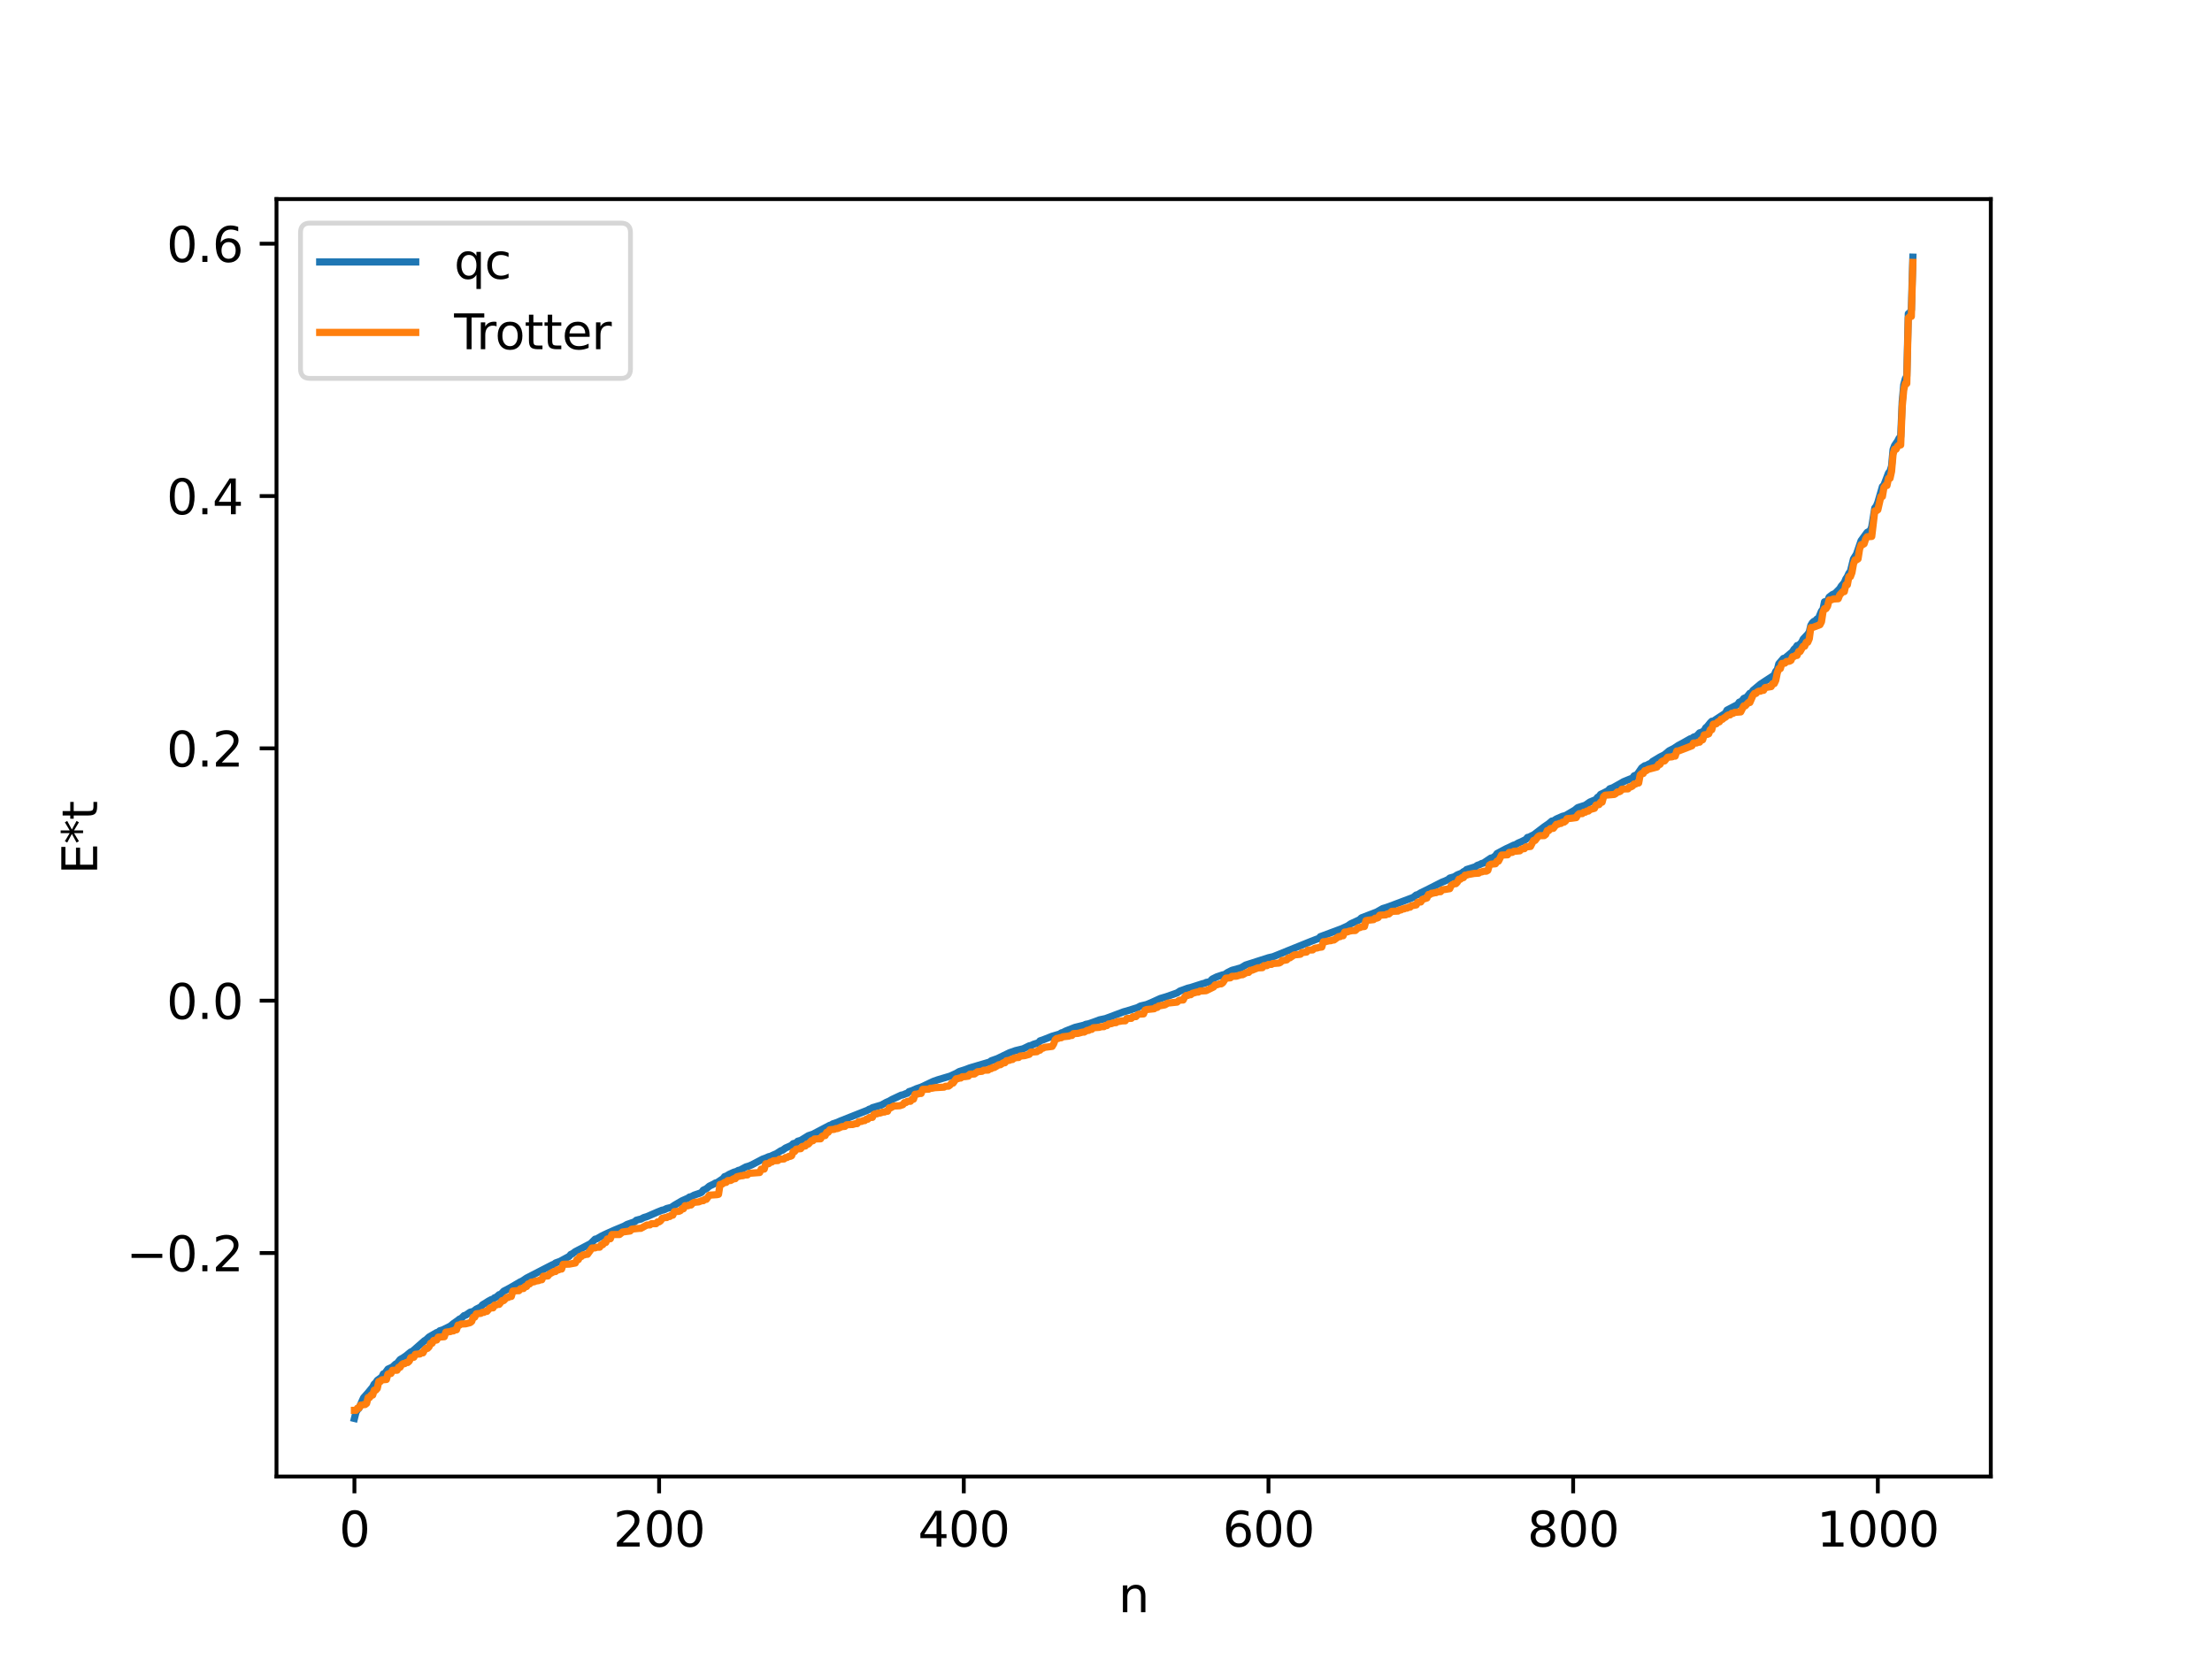 <?xml version="1.0" encoding="utf-8" standalone="no"?>
<!DOCTYPE svg PUBLIC "-//W3C//DTD SVG 1.1//EN"
  "http://www.w3.org/Graphics/SVG/1.1/DTD/svg11.dtd">
<svg xmlns:xlink="http://www.w3.org/1999/xlink" width="460.8pt" height="345.6pt" viewBox="0 0 460.8 345.6" xmlns="http://www.w3.org/2000/svg" version="1.1">
 <defs>
  <style type="text/css">*{stroke-linejoin: round; stroke-linecap: butt}</style>
 </defs>
 <g id="figure_1">
  <g id="patch_1">
   <path d="M 0 345.6 
L 460.8 345.6 
L 460.8 0 
L 0 0 
z
" style="fill: #ffffff"/>
  </g>
  <g id="axes_1">
   <g id="patch_2">
    <path d="M 57.6 307.584 
L 414.72 307.584 
L 414.72 41.472 
L 57.6 41.472 
z
" style="fill: #ffffff"/>
   </g>
   <g id="matplotlib.axis_1">
    <g id="xtick_1">
     <g id="line2d_1">
      <defs>
       <path id="mf9a5ff3bdf" d="M 0 0 
L 0 3.5 
" style="stroke: #000000; stroke-width: 0.8"/>
      </defs>
      <g>
       <use xlink:href="#mf9a5ff3bdf" x="73.833" y="307.584" style="stroke: #000000; stroke-width: 0.8"/>
      </g>
     </g>
     <g id="text_1">
      <!-- 0 -->
      <g transform="translate(70.651 322.182) scale(0.1 -0.1)">
       <defs>
        <path id="DejaVuSans-30" d="M 2034 4250 
Q 1547 4250 1301 3770 
Q 1056 3291 1056 2328 
Q 1056 1369 1301 889 
Q 1547 409 2034 409 
Q 2525 409 2770 889 
Q 3016 1369 3016 2328 
Q 3016 3291 2770 3770 
Q 2525 4250 2034 4250 
z
M 2034 4750 
Q 2819 4750 3233 4129 
Q 3647 3509 3647 2328 
Q 3647 1150 3233 529 
Q 2819 -91 2034 -91 
Q 1250 -91 836 529 
Q 422 1150 422 2328 
Q 422 3509 836 4129 
Q 1250 4750 2034 4750 
z
" transform="scale(0.016)"/>
       </defs>
       <use xlink:href="#DejaVuSans-30"/>
      </g>
     </g>
    </g>
    <g id="xtick_2">
     <g id="line2d_2">
      <g>
       <use xlink:href="#mf9a5ff3bdf" x="137.304" y="307.584" style="stroke: #000000; stroke-width: 0.8"/>
      </g>
     </g>
     <g id="text_2">
      <!-- 200 -->
      <g transform="translate(127.76 322.182) scale(0.1 -0.1)">
       <defs>
        <path id="DejaVuSans-32" d="M 1228 531 
L 3431 531 
L 3431 0 
L 469 0 
L 469 531 
Q 828 903 1448 1529 
Q 2069 2156 2228 2338 
Q 2531 2678 2651 2914 
Q 2772 3150 2772 3378 
Q 2772 3750 2511 3984 
Q 2250 4219 1831 4219 
Q 1534 4219 1204 4116 
Q 875 4013 500 3803 
L 500 4441 
Q 881 4594 1212 4672 
Q 1544 4750 1819 4750 
Q 2544 4750 2975 4387 
Q 3406 4025 3406 3419 
Q 3406 3131 3298 2873 
Q 3191 2616 2906 2266 
Q 2828 2175 2409 1742 
Q 1991 1309 1228 531 
z
" transform="scale(0.016)"/>
       </defs>
       <use xlink:href="#DejaVuSans-32"/>
       <use xlink:href="#DejaVuSans-30" x="63.623"/>
       <use xlink:href="#DejaVuSans-30" x="127.246"/>
      </g>
     </g>
    </g>
    <g id="xtick_3">
     <g id="line2d_3">
      <g>
       <use xlink:href="#mf9a5ff3bdf" x="200.775" y="307.584" style="stroke: #000000; stroke-width: 0.8"/>
      </g>
     </g>
     <g id="text_3">
      <!-- 400 -->
      <g transform="translate(191.231 322.182) scale(0.1 -0.1)">
       <defs>
        <path id="DejaVuSans-34" d="M 2419 4116 
L 825 1625 
L 2419 1625 
L 2419 4116 
z
M 2253 4666 
L 3047 4666 
L 3047 1625 
L 3713 1625 
L 3713 1100 
L 3047 1100 
L 3047 0 
L 2419 0 
L 2419 1100 
L 313 1100 
L 313 1709 
L 2253 4666 
z
" transform="scale(0.016)"/>
       </defs>
       <use xlink:href="#DejaVuSans-34"/>
       <use xlink:href="#DejaVuSans-30" x="63.623"/>
       <use xlink:href="#DejaVuSans-30" x="127.246"/>
      </g>
     </g>
    </g>
    <g id="xtick_4">
     <g id="line2d_4">
      <g>
       <use xlink:href="#mf9a5ff3bdf" x="264.246" y="307.584" style="stroke: #000000; stroke-width: 0.8"/>
      </g>
     </g>
     <g id="text_4">
      <!-- 600 -->
      <g transform="translate(254.702 322.182) scale(0.1 -0.1)">
       <defs>
        <path id="DejaVuSans-36" d="M 2113 2584 
Q 1688 2584 1439 2293 
Q 1191 2003 1191 1497 
Q 1191 994 1439 701 
Q 1688 409 2113 409 
Q 2538 409 2786 701 
Q 3034 994 3034 1497 
Q 3034 2003 2786 2293 
Q 2538 2584 2113 2584 
z
M 3366 4563 
L 3366 3988 
Q 3128 4100 2886 4159 
Q 2644 4219 2406 4219 
Q 1781 4219 1451 3797 
Q 1122 3375 1075 2522 
Q 1259 2794 1537 2939 
Q 1816 3084 2150 3084 
Q 2853 3084 3261 2657 
Q 3669 2231 3669 1497 
Q 3669 778 3244 343 
Q 2819 -91 2113 -91 
Q 1303 -91 875 529 
Q 447 1150 447 2328 
Q 447 3434 972 4092 
Q 1497 4750 2381 4750 
Q 2619 4750 2861 4703 
Q 3103 4656 3366 4563 
z
" transform="scale(0.016)"/>
       </defs>
       <use xlink:href="#DejaVuSans-36"/>
       <use xlink:href="#DejaVuSans-30" x="63.623"/>
       <use xlink:href="#DejaVuSans-30" x="127.246"/>
      </g>
     </g>
    </g>
    <g id="xtick_5">
     <g id="line2d_5">
      <g>
       <use xlink:href="#mf9a5ff3bdf" x="327.717" y="307.584" style="stroke: #000000; stroke-width: 0.8"/>
      </g>
     </g>
     <g id="text_5">
      <!-- 800 -->
      <g transform="translate(318.173 322.182) scale(0.1 -0.1)">
       <defs>
        <path id="DejaVuSans-38" d="M 2034 2216 
Q 1584 2216 1326 1975 
Q 1069 1734 1069 1313 
Q 1069 891 1326 650 
Q 1584 409 2034 409 
Q 2484 409 2743 651 
Q 3003 894 3003 1313 
Q 3003 1734 2745 1975 
Q 2488 2216 2034 2216 
z
M 1403 2484 
Q 997 2584 770 2862 
Q 544 3141 544 3541 
Q 544 4100 942 4425 
Q 1341 4750 2034 4750 
Q 2731 4750 3128 4425 
Q 3525 4100 3525 3541 
Q 3525 3141 3298 2862 
Q 3072 2584 2669 2484 
Q 3125 2378 3379 2068 
Q 3634 1759 3634 1313 
Q 3634 634 3220 271 
Q 2806 -91 2034 -91 
Q 1263 -91 848 271 
Q 434 634 434 1313 
Q 434 1759 690 2068 
Q 947 2378 1403 2484 
z
M 1172 3481 
Q 1172 3119 1398 2916 
Q 1625 2713 2034 2713 
Q 2441 2713 2670 2916 
Q 2900 3119 2900 3481 
Q 2900 3844 2670 4047 
Q 2441 4250 2034 4250 
Q 1625 4250 1398 4047 
Q 1172 3844 1172 3481 
z
" transform="scale(0.016)"/>
       </defs>
       <use xlink:href="#DejaVuSans-38"/>
       <use xlink:href="#DejaVuSans-30" x="63.623"/>
       <use xlink:href="#DejaVuSans-30" x="127.246"/>
      </g>
     </g>
    </g>
    <g id="xtick_6">
     <g id="line2d_6">
      <g>
       <use xlink:href="#mf9a5ff3bdf" x="391.188" y="307.584" style="stroke: #000000; stroke-width: 0.8"/>
      </g>
     </g>
     <g id="text_6">
      <!-- 1000 -->
      <g transform="translate(378.463 322.182) scale(0.1 -0.1)">
       <defs>
        <path id="DejaVuSans-31" d="M 794 531 
L 1825 531 
L 1825 4091 
L 703 3866 
L 703 4441 
L 1819 4666 
L 2450 4666 
L 2450 531 
L 3481 531 
L 3481 0 
L 794 0 
L 794 531 
z
" transform="scale(0.016)"/>
       </defs>
       <use xlink:href="#DejaVuSans-31"/>
       <use xlink:href="#DejaVuSans-30" x="63.623"/>
       <use xlink:href="#DejaVuSans-30" x="127.246"/>
       <use xlink:href="#DejaVuSans-30" x="190.869"/>
      </g>
     </g>
    </g>
    <g id="text_7">
     <!-- n -->
     <g transform="translate(232.991 335.861) scale(0.1 -0.1)">
      <defs>
       <path id="DejaVuSans-6e" d="M 3513 2113 
L 3513 0 
L 2938 0 
L 2938 2094 
Q 2938 2591 2744 2837 
Q 2550 3084 2163 3084 
Q 1697 3084 1428 2787 
Q 1159 2491 1159 1978 
L 1159 0 
L 581 0 
L 581 3500 
L 1159 3500 
L 1159 2956 
Q 1366 3272 1645 3428 
Q 1925 3584 2291 3584 
Q 2894 3584 3203 3211 
Q 3513 2838 3513 2113 
z
" transform="scale(0.016)"/>
      </defs>
      <use xlink:href="#DejaVuSans-6e"/>
     </g>
    </g>
   </g>
   <g id="matplotlib.axis_2">
    <g id="ytick_1">
     <g id="line2d_7">
      <defs>
       <path id="m335fbe221e" d="M 0 0 
L -3.5 0 
" style="stroke: #000000; stroke-width: 0.8"/>
      </defs>
      <g>
       <use xlink:href="#m335fbe221e" x="57.6" y="261.03" style="stroke: #000000; stroke-width: 0.8"/>
      </g>
     </g>
     <g id="text_8">
      <!-- −0.2 -->
      <g transform="translate(26.317 264.829) scale(0.1 -0.1)">
       <defs>
        <path id="DejaVuSans-2212" d="M 678 2272 
L 4684 2272 
L 4684 1741 
L 678 1741 
L 678 2272 
z
" transform="scale(0.016)"/>
        <path id="DejaVuSans-2e" d="M 684 794 
L 1344 794 
L 1344 0 
L 684 0 
L 684 794 
z
" transform="scale(0.016)"/>
       </defs>
       <use xlink:href="#DejaVuSans-2212"/>
       <use xlink:href="#DejaVuSans-30" x="83.789"/>
       <use xlink:href="#DejaVuSans-2e" x="147.412"/>
       <use xlink:href="#DejaVuSans-32" x="179.199"/>
      </g>
     </g>
    </g>
    <g id="ytick_2">
     <g id="line2d_8">
      <g>
       <use xlink:href="#m335fbe221e" x="57.6" y="208.464" style="stroke: #000000; stroke-width: 0.8"/>
      </g>
     </g>
     <g id="text_9">
      <!-- 0.0 -->
      <g transform="translate(34.697 212.263) scale(0.1 -0.1)">
       <use xlink:href="#DejaVuSans-30"/>
       <use xlink:href="#DejaVuSans-2e" x="63.623"/>
       <use xlink:href="#DejaVuSans-30" x="95.41"/>
      </g>
     </g>
    </g>
    <g id="ytick_3">
     <g id="line2d_9">
      <g>
       <use xlink:href="#m335fbe221e" x="57.6" y="155.898" style="stroke: #000000; stroke-width: 0.8"/>
      </g>
     </g>
     <g id="text_10">
      <!-- 0.2 -->
      <g transform="translate(34.697 159.697) scale(0.1 -0.1)">
       <use xlink:href="#DejaVuSans-30"/>
       <use xlink:href="#DejaVuSans-2e" x="63.623"/>
       <use xlink:href="#DejaVuSans-32" x="95.41"/>
      </g>
     </g>
    </g>
    <g id="ytick_4">
     <g id="line2d_10">
      <g>
       <use xlink:href="#m335fbe221e" x="57.6" y="103.333" style="stroke: #000000; stroke-width: 0.8"/>
      </g>
     </g>
     <g id="text_11">
      <!-- 0.4 -->
      <g transform="translate(34.697 107.132) scale(0.1 -0.1)">
       <use xlink:href="#DejaVuSans-30"/>
       <use xlink:href="#DejaVuSans-2e" x="63.623"/>
       <use xlink:href="#DejaVuSans-34" x="95.41"/>
      </g>
     </g>
    </g>
    <g id="ytick_5">
     <g id="line2d_11">
      <g>
       <use xlink:href="#m335fbe221e" x="57.6" y="50.767" style="stroke: #000000; stroke-width: 0.8"/>
      </g>
     </g>
     <g id="text_12">
      <!-- 0.6 -->
      <g transform="translate(34.697 54.566) scale(0.1 -0.1)">
       <use xlink:href="#DejaVuSans-30"/>
       <use xlink:href="#DejaVuSans-2e" x="63.623"/>
       <use xlink:href="#DejaVuSans-36" x="95.41"/>
      </g>
     </g>
    </g>
    <g id="text_13">
     <!-- E*t -->
     <g transform="translate(20.238 182.148) rotate(-90) scale(0.1 -0.1)">
      <defs>
       <path id="DejaVuSans-45" d="M 628 4666 
L 3578 4666 
L 3578 4134 
L 1259 4134 
L 1259 2753 
L 3481 2753 
L 3481 2222 
L 1259 2222 
L 1259 531 
L 3634 531 
L 3634 0 
L 628 0 
L 628 4666 
z
" transform="scale(0.016)"/>
       <path id="DejaVuSans-2a" d="M 3009 3897 
L 1888 3291 
L 3009 2681 
L 2828 2375 
L 1778 3009 
L 1778 1831 
L 1422 1831 
L 1422 3009 
L 372 2375 
L 191 2681 
L 1313 3291 
L 191 3897 
L 372 4206 
L 1422 3572 
L 1422 4750 
L 1778 4750 
L 1778 3572 
L 2828 4206 
L 3009 3897 
z
" transform="scale(0.016)"/>
       <path id="DejaVuSans-74" d="M 1172 4494 
L 1172 3500 
L 2356 3500 
L 2356 3053 
L 1172 3053 
L 1172 1153 
Q 1172 725 1289 603 
Q 1406 481 1766 481 
L 2356 481 
L 2356 0 
L 1766 0 
Q 1100 0 847 248 
Q 594 497 594 1153 
L 594 3053 
L 172 3053 
L 172 3500 
L 594 3500 
L 594 4494 
L 1172 4494 
z
" transform="scale(0.016)"/>
      </defs>
      <use xlink:href="#DejaVuSans-45"/>
      <use xlink:href="#DejaVuSans-2a" x="63.184"/>
      <use xlink:href="#DejaVuSans-74" x="113.184"/>
     </g>
    </g>
   </g>
   <g id="line2d_12">
    <path d="M 73.833 295.488 
L 74.15 294.221 
L 74.467 293.66 
L 74.785 293.368 
L 75.42 291.879 
L 75.737 291.186 
L 76.689 290.119 
L 77.641 288.955 
L 77.958 288.322 
L 78.276 288.067 
L 78.593 287.56 
L 79.228 287.103 
L 79.545 286.868 
L 79.862 286.201 
L 80.18 286.105 
L 80.815 285.213 
L 81.767 284.778 
L 82.401 284.17 
L 82.719 284.024 
L 83.353 283.219 
L 83.988 282.852 
L 84.623 282.415 
L 85.258 281.886 
L 85.575 281.625 
L 85.892 281.527 
L 88.431 279.296 
L 88.748 279.116 
L 89.383 278.519 
L 90.97 277.596 
L 91.287 277.525 
L 91.605 277.225 
L 92.239 277.036 
L 93.826 276.242 
L 94.461 275.712 
L 95.413 275.046 
L 95.73 274.774 
L 96.048 274.673 
L 96.682 274.06 
L 97 273.989 
L 97.952 273.34 
L 98.586 273.205 
L 99.221 272.715 
L 100.173 272.248 
L 100.491 271.831 
L 101.125 271.454 
L 101.76 271.043 
L 102.395 270.705 
L 102.712 270.644 
L 103.029 270.341 
L 103.347 270.246 
L 103.981 269.701 
L 104.299 269.64 
L 104.934 268.977 
L 106.203 268.312 
L 108.424 267.015 
L 108.742 266.889 
L 109.694 266.248 
L 115.089 263.467 
L 115.406 263.364 
L 115.724 263.101 
L 116.676 262.757 
L 118.58 261.72 
L 118.897 261.323 
L 119.215 261.194 
L 119.849 260.733 
L 123.023 259.076 
L 123.975 258.138 
L 124.292 258.088 
L 125.244 257.535 
L 125.879 257.221 
L 126.514 256.923 
L 128.1 256.219 
L 130.005 255.43 
L 130.639 255.069 
L 132.226 254.518 
L 132.543 254.203 
L 133.178 254.031 
L 133.496 253.968 
L 134.13 253.636 
L 134.765 253.445 
L 136.986 252.482 
L 137.939 252.101 
L 138.256 252.062 
L 138.891 251.754 
L 139.843 251.519 
L 140.477 251.084 
L 142.064 250.153 
L 143.334 249.585 
L 143.651 249.352 
L 143.968 249.309 
L 144.603 248.967 
L 145.872 248.537 
L 146.19 248.353 
L 146.507 247.928 
L 147.142 247.631 
L 147.777 247.09 
L 148.729 246.633 
L 149.046 246.432 
L 149.363 246.372 
L 150.633 245.522 
L 150.95 245.108 
L 151.267 245.019 
L 151.902 244.636 
L 152.854 244.203 
L 153.489 244.011 
L 153.806 243.807 
L 154.124 243.765 
L 155.393 243.086 
L 156.028 242.902 
L 156.662 242.629 
L 158.884 241.46 
L 159.519 241.236 
L 160.153 240.952 
L 160.471 240.897 
L 161.105 240.596 
L 161.74 240.328 
L 162.692 239.711 
L 163.01 239.616 
L 163.644 239.153 
L 164.596 238.731 
L 164.914 238.57 
L 165.231 238.242 
L 165.866 238.079 
L 166.183 237.736 
L 166.818 237.559 
L 168.405 236.581 
L 169.357 236.264 
L 172.848 234.428 
L 173.165 234.352 
L 173.482 234.12 
L 174.434 233.806 
L 175.069 233.518 
L 180.781 231.26 
L 181.099 231.046 
L 181.416 230.997 
L 181.734 230.753 
L 183.638 230.193 
L 184.59 229.659 
L 185.224 229.386 
L 185.859 229.019 
L 187.763 228.128 
L 188.081 228.089 
L 188.715 227.818 
L 189.033 227.743 
L 189.35 227.407 
L 189.985 227.21 
L 190.937 226.788 
L 191.889 226.47 
L 194.428 225.269 
L 195.38 224.933 
L 197.919 224.179 
L 199.188 223.598 
L 199.823 223.226 
L 201.092 222.822 
L 202.044 222.458 
L 202.679 222.268 
L 206.17 221.24 
L 206.487 220.978 
L 207.757 220.533 
L 210.296 219.302 
L 211.565 218.86 
L 213.152 218.476 
L 214.421 217.86 
L 214.739 217.81 
L 215.373 217.519 
L 216.008 217.324 
L 216.325 217.228 
L 216.643 216.832 
L 217.277 216.623 
L 219.181 215.87 
L 220.768 215.402 
L 221.086 215.167 
L 221.403 215.095 
L 222.038 214.767 
L 223.942 214.02 
L 225.846 213.554 
L 226.163 213.39 
L 226.798 213.271 
L 228.067 212.827 
L 229.02 212.463 
L 230.289 212.191 
L 234.097 210.769 
L 234.732 210.601 
L 236.953 209.905 
L 237.588 209.568 
L 238.858 209.266 
L 239.81 208.874 
L 241.714 208.003 
L 242.983 207.626 
L 245.205 206.846 
L 245.839 206.43 
L 246.474 206.211 
L 247.426 205.86 
L 248.061 205.711 
L 250.6 204.894 
L 250.917 204.858 
L 251.234 204.663 
L 251.869 204.551 
L 252.186 204.356 
L 252.504 203.978 
L 253.456 203.504 
L 254.725 203.077 
L 255.043 203.058 
L 255.677 202.621 
L 256.629 202.137 
L 258.534 201.609 
L 259.486 201.039 
L 264.246 199.514 
L 265.198 199.297 
L 273.132 196.094 
L 274.401 195.605 
L 274.719 195.53 
L 275.036 195.129 
L 279.479 193.472 
L 280.748 192.888 
L 281.383 192.446 
L 282.97 191.713 
L 283.287 191.536 
L 283.605 191.211 
L 286.778 189.996 
L 288.048 189.269 
L 288.682 189.08 
L 289.317 188.865 
L 294.395 186.949 
L 295.029 186.442 
L 295.347 186.373 
L 295.981 185.984 
L 297.251 185.369 
L 300.424 183.757 
L 301.059 183.514 
L 301.694 183.205 
L 302.011 182.919 
L 302.963 182.647 
L 303.598 182.247 
L 304.55 181.873 
L 304.867 181.586 
L 305.185 181.465 
L 305.502 181.147 
L 307.089 180.645 
L 307.406 180.545 
L 307.724 180.282 
L 308.358 180.056 
L 308.676 179.867 
L 308.993 179.818 
L 310.58 178.754 
L 310.897 178.719 
L 311.532 178.281 
L 311.849 177.815 
L 313.119 177.142 
L 313.753 176.804 
L 314.388 176.518 
L 315.34 176.055 
L 315.658 175.982 
L 316.292 175.607 
L 316.927 175.344 
L 317.879 174.865 
L 318.196 174.455 
L 318.514 174.395 
L 319.148 174.065 
L 319.466 173.935 
L 321.687 172.24 
L 322.639 171.586 
L 323.274 171.047 
L 323.591 171.013 
L 324.226 170.606 
L 325.496 170.048 
L 326.13 169.89 
L 328.034 168.773 
L 328.669 168.248 
L 329.939 167.84 
L 330.256 167.738 
L 331.208 167.076 
L 332.477 166.546 
L 332.795 166.094 
L 333.112 165.925 
L 333.429 165.482 
L 334.064 165.191 
L 335.016 164.697 
L 335.334 164.316 
L 335.968 164.105 
L 337.555 163.222 
L 338.19 162.848 
L 338.824 162.585 
L 339.459 162.326 
L 340.094 162.086 
L 340.411 161.621 
L 341.046 161.352 
L 341.998 159.973 
L 342.633 159.516 
L 342.95 159.468 
L 343.585 159.117 
L 343.902 159.046 
L 344.22 158.658 
L 345.806 157.701 
L 346.758 157.213 
L 347.71 156.411 
L 348.662 155.925 
L 349.615 155.297 
L 350.567 154.787 
L 352.153 153.884 
L 352.471 153.842 
L 352.788 153.55 
L 353.423 153.345 
L 354.058 152.657 
L 354.375 152.589 
L 355.01 152.22 
L 355.327 151.618 
L 355.644 151.361 
L 356.279 150.571 
L 356.596 150.255 
L 356.914 150.225 
L 359.453 148.558 
L 359.77 147.934 
L 361.991 146.769 
L 362.309 146.283 
L 362.626 146.164 
L 362.943 145.916 
L 363.261 145.496 
L 363.896 145.213 
L 364.53 144.418 
L 364.848 144.401 
L 365.165 143.843 
L 366.752 142.513 
L 369.608 140.646 
L 369.925 139.849 
L 370.243 139.526 
L 370.56 138.278 
L 371.512 137.164 
L 371.829 137.112 
L 373.416 135.769 
L 373.734 135.248 
L 374.051 134.98 
L 374.368 134.478 
L 374.686 134.46 
L 375.32 133.806 
L 375.638 133.136 
L 376.59 132.124 
L 376.907 131.658 
L 377.224 130.287 
L 377.542 129.746 
L 377.859 129.447 
L 378.177 129.323 
L 378.494 128.964 
L 378.811 128.85 
L 379.446 127.309 
L 379.763 126.939 
L 380.081 125.361 
L 380.398 125.346 
L 380.715 125.199 
L 381.033 124.401 
L 381.667 123.895 
L 382.302 123.602 
L 383.254 122.637 
L 383.572 122.098 
L 384.206 121.364 
L 384.524 120.598 
L 384.841 120.127 
L 385.158 119.424 
L 385.476 119.022 
L 386.11 116.442 
L 386.745 115.417 
L 387.697 112.639 
L 388.967 110.903 
L 389.601 110.577 
L 389.919 109.755 
L 390.553 105.826 
L 390.871 105.449 
L 391.188 104.667 
L 392.14 101.369 
L 392.458 101.041 
L 393.41 98.535 
L 393.727 98.16 
L 394.044 97.126 
L 394.362 93.646 
L 394.679 92.81 
L 395.314 91.869 
L 395.631 91.26 
L 395.948 90.984 
L 396.266 83.649 
L 396.583 80.155 
L 396.9 78.952 
L 397.218 78.334 
L 397.535 65.356 
L 397.853 65.129 
L 398.17 64.551 
L 398.487 53.568 
L 398.487 53.568 
" clip-path="url(#p56b0cb1e27)" style="fill: none; stroke: #1f77b4; stroke-width: 1.5; stroke-linecap: square"/>
   </g>
   <g id="line2d_13">
    <path d="M 73.833 293.808 
L 74.15 293.808 
L 74.467 293.347 
L 74.785 293.347 
L 75.102 292.716 
L 75.42 292.716 
L 75.737 292.598 
L 76.054 292.598 
L 76.372 292.351 
L 76.689 291.125 
L 77.006 291.125 
L 77.324 290.617 
L 77.641 290.617 
L 77.958 289.599 
L 78.276 289.599 
L 78.593 289.233 
L 78.91 287.805 
L 79.228 287.805 
L 79.545 287.448 
L 80.497 287.371 
L 80.815 286.258 
L 81.132 286.121 
L 81.449 286.121 
L 81.767 285.461 
L 82.719 285.444 
L 83.036 284.826 
L 83.353 284.826 
L 83.671 284.29 
L 83.988 284.073 
L 84.305 284.073 
L 84.623 283.833 
L 84.94 283.833 
L 85.258 283.554 
L 85.575 282.821 
L 86.21 282.739 
L 86.527 282.129 
L 87.479 282.052 
L 87.796 281.825 
L 88.114 281.825 
L 88.431 281.231 
L 88.748 280.89 
L 89.066 280.89 
L 89.383 280.568 
L 89.7 279.83 
L 90.018 279.83 
L 90.335 279.243 
L 90.97 279.15 
L 91.287 278.556 
L 92.557 278.463 
L 92.874 277.513 
L 93.826 277.392 
L 94.143 277.248 
L 94.461 277.248 
L 94.778 277.02 
L 95.096 277.02 
L 95.413 276.05 
L 95.73 276.05 
L 96.048 275.82 
L 97 275.776 
L 97.952 275.528 
L 98.269 275.265 
L 98.586 274.381 
L 98.904 274.381 
L 99.221 273.703 
L 100.173 273.593 
L 100.491 273.388 
L 100.808 273.388 
L 101.125 273.18 
L 101.443 273.18 
L 102.077 272.464 
L 102.712 272.452 
L 103.029 271.872 
L 103.347 271.872 
L 103.664 271.727 
L 103.981 271.727 
L 104.616 270.935 
L 104.934 270.935 
L 105.568 270.279 
L 105.886 270.279 
L 106.203 270.076 
L 106.52 270.076 
L 106.838 268.947 
L 107.79 268.874 
L 108.107 268.874 
L 108.424 268.473 
L 109.059 268.421 
L 109.377 268.008 
L 109.694 268.008 
L 110.011 267.472 
L 110.329 267.472 
L 110.646 267.121 
L 111.281 267.017 
L 111.598 266.868 
L 112.233 266.77 
L 112.55 266.595 
L 112.867 266.595 
L 113.185 265.86 
L 114.137 265.802 
L 114.454 265.407 
L 115.406 264.88 
L 115.724 264.88 
L 116.041 264.542 
L 116.358 264.542 
L 116.676 264.367 
L 116.993 264.367 
L 117.31 263.38 
L 118.58 263.34 
L 119.849 263.11 
L 120.167 262.406 
L 120.484 262.406 
L 120.801 261.749 
L 121.119 261.749 
L 121.436 261.417 
L 121.753 261.417 
L 122.071 261.291 
L 122.388 261.291 
L 123.34 259.978 
L 123.975 259.964 
L 124.292 259.818 
L 124.927 259.811 
L 125.244 259.297 
L 125.562 259.297 
L 125.879 258.833 
L 126.196 258.833 
L 126.514 258.101 
L 127.148 258.055 
L 127.466 257.185 
L 129.053 257.171 
L 129.687 256.65 
L 131.274 256.438 
L 131.591 256.07 
L 132.226 255.98 
L 133.178 255.889 
L 133.496 255.889 
L 134.765 255.192 
L 135.4 255.167 
L 135.717 254.918 
L 136.669 254.913 
L 136.986 254.541 
L 137.304 254.541 
L 137.621 254.322 
L 137.939 253.801 
L 138.573 253.64 
L 138.891 253.64 
L 139.208 253.418 
L 139.525 253.418 
L 139.843 253.143 
L 140.16 253.143 
L 140.477 252.404 
L 141.429 252.343 
L 141.747 252.197 
L 142.064 251.807 
L 142.381 251.807 
L 142.699 251.175 
L 143.334 251.175 
L 143.651 251.018 
L 143.968 251.018 
L 144.286 250.656 
L 144.603 250.468 
L 145.555 250.38 
L 146.19 250.127 
L 146.507 250.127 
L 146.824 249.846 
L 147.142 249.846 
L 147.777 248.976 
L 149.363 248.871 
L 149.681 248.799 
L 149.998 246.737 
L 150.315 246.737 
L 150.95 246.32 
L 151.267 246.32 
L 151.585 245.954 
L 152.22 245.908 
L 152.854 245.545 
L 153.172 245.545 
L 153.489 245.153 
L 154.441 244.92 
L 154.758 244.92 
L 155.076 244.777 
L 155.71 244.756 
L 156.028 244.425 
L 158.249 244.258 
L 158.567 243.554 
L 159.201 243.545 
L 159.519 242.436 
L 160.153 242.405 
L 160.471 242.078 
L 160.788 242.073 
L 161.105 241.816 
L 162.058 241.767 
L 162.375 241.486 
L 163.327 241.432 
L 163.644 241.137 
L 163.962 241.137 
L 164.279 240.906 
L 164.596 240.906 
L 164.914 240.756 
L 165.231 239.882 
L 165.548 239.882 
L 165.866 239.394 
L 166.5 239.316 
L 166.818 239.288 
L 167.135 238.83 
L 167.77 238.727 
L 168.087 238.326 
L 168.405 238.326 
L 169.039 237.632 
L 169.357 237.632 
L 169.674 237.266 
L 170.943 237.235 
L 171.261 236.712 
L 171.578 236.562 
L 171.896 236.562 
L 172.213 235.881 
L 172.53 235.881 
L 172.848 235.358 
L 173.8 235.259 
L 174.117 235.108 
L 174.434 235.108 
L 175.386 234.7 
L 176.021 234.643 
L 176.339 234.322 
L 177.291 234.263 
L 177.608 234.263 
L 178.243 234.069 
L 178.56 234.069 
L 178.877 233.666 
L 179.512 233.605 
L 179.829 233.443 
L 180.147 233.443 
L 180.464 233.147 
L 180.781 233.147 
L 181.099 232.796 
L 181.734 232.77 
L 182.051 232.149 
L 182.368 232.027 
L 182.686 232.027 
L 183.003 231.872 
L 183.32 231.872 
L 183.955 231.654 
L 184.272 231.654 
L 184.59 231.493 
L 184.907 231.493 
L 185.224 230.785 
L 185.542 230.785 
L 186.177 230.415 
L 187.446 230.343 
L 188.081 230.127 
L 188.398 229.695 
L 188.715 229.695 
L 189.033 229.424 
L 189.667 229.414 
L 189.985 228.981 
L 190.302 228.981 
L 190.62 227.958 
L 190.937 227.958 
L 191.572 227.784 
L 191.889 227.784 
L 192.206 226.942 
L 193.476 226.894 
L 193.793 226.708 
L 194.11 226.708 
L 194.745 226.584 
L 196.649 226.475 
L 196.967 226.29 
L 197.601 226.263 
L 197.919 226.038 
L 198.236 225.627 
L 198.553 225.627 
L 199.188 224.724 
L 199.505 224.724 
L 199.823 224.577 
L 200.14 224.577 
L 200.458 224.307 
L 201.092 224.272 
L 201.727 224.183 
L 202.044 223.778 
L 202.996 223.732 
L 203.631 223.265 
L 204.583 223.168 
L 204.9 222.949 
L 205.853 222.919 
L 206.17 222.628 
L 206.487 222.628 
L 206.805 222.387 
L 207.122 222.387 
L 208.074 221.806 
L 208.391 221.806 
L 209.026 221.392 
L 209.343 221.392 
L 209.661 220.975 
L 210.296 220.884 
L 210.613 220.71 
L 210.93 220.71 
L 211.248 220.427 
L 211.882 220.3 
L 212.2 220.3 
L 212.517 219.998 
L 213.469 219.906 
L 214.421 219.637 
L 214.739 219.19 
L 216.008 219.087 
L 216.325 218.777 
L 216.643 218.777 
L 216.96 218.363 
L 217.277 218.363 
L 217.595 218.177 
L 219.181 217.985 
L 219.499 217.455 
L 219.816 216.593 
L 220.134 216.335 
L 220.451 216.335 
L 220.768 216.182 
L 221.086 216.182 
L 221.403 215.98 
L 222.672 215.845 
L 222.99 215.701 
L 223.307 215.701 
L 223.624 215.329 
L 224.577 215.267 
L 225.529 215.007 
L 225.846 215.007 
L 226.481 214.649 
L 226.798 214.649 
L 227.115 214.435 
L 227.433 214.435 
L 227.75 214.104 
L 229.02 214.014 
L 229.337 213.885 
L 229.972 213.873 
L 230.289 213.64 
L 230.606 213.64 
L 230.924 213.317 
L 231.558 213.243 
L 231.876 213.082 
L 232.51 213.03 
L 232.828 212.784 
L 233.145 212.784 
L 233.78 212.668 
L 234.415 212.655 
L 234.732 212.174 
L 235.684 212.14 
L 236.001 211.798 
L 236.636 211.776 
L 236.953 211.415 
L 237.271 211.274 
L 238.223 211.216 
L 238.54 210.424 
L 238.858 210.304 
L 239.81 210.208 
L 240.444 210.141 
L 240.762 209.866 
L 241.079 209.866 
L 241.396 209.559 
L 242.666 209.336 
L 243.3 208.963 
L 245.205 208.761 
L 245.522 208.458 
L 245.839 208.34 
L 246.474 208.316 
L 246.791 207.684 
L 247.109 207.371 
L 247.426 207.371 
L 247.743 207.211 
L 248.061 207.211 
L 248.378 206.938 
L 249.33 206.666 
L 249.648 206.666 
L 249.965 206.45 
L 251.234 206.387 
L 252.821 205.604 
L 253.139 205.163 
L 253.456 205.163 
L 254.091 204.953 
L 254.408 204.953 
L 254.725 204.737 
L 255.36 203.77 
L 256.312 203.698 
L 256.629 203.394 
L 257.581 203.356 
L 258.534 203.054 
L 258.851 203.054 
L 259.486 202.703 
L 259.803 202.573 
L 260.12 202.573 
L 260.438 202.14 
L 260.755 202.14 
L 262.024 201.627 
L 262.977 201.585 
L 263.294 201.162 
L 263.929 201.16 
L 264.246 200.906 
L 264.881 200.9 
L 265.198 200.717 
L 266.467 200.619 
L 266.785 200.452 
L 267.102 200.074 
L 267.42 200.074 
L 268.054 199.961 
L 268.372 199.544 
L 268.689 199.544 
L 269.324 199.111 
L 269.641 198.917 
L 270.593 198.829 
L 270.91 198.779 
L 271.228 198.434 
L 272.18 198.334 
L 272.497 197.909 
L 273.449 197.89 
L 273.767 197.606 
L 274.084 197.486 
L 274.401 197.486 
L 274.719 197.365 
L 275.353 197.285 
L 275.671 196.189 
L 275.988 196.189 
L 276.94 195.969 
L 277.258 195.969 
L 277.575 195.82 
L 277.892 195.82 
L 278.844 195.124 
L 279.162 195.124 
L 279.479 194.934 
L 279.796 194.934 
L 280.114 194.171 
L 280.748 194.114 
L 281.066 193.975 
L 281.7 193.865 
L 282.335 193.844 
L 282.97 193.237 
L 283.287 193.237 
L 283.605 193.073 
L 284.239 193.009 
L 284.557 191.79 
L 285.191 191.682 
L 286.143 191.576 
L 286.461 191.282 
L 286.778 191.282 
L 287.096 191.152 
L 287.413 190.656 
L 288.682 190.584 
L 289 190.397 
L 289.317 190.397 
L 289.952 189.853 
L 291.221 189.797 
L 291.539 189.555 
L 291.856 189.555 
L 292.173 189.342 
L 292.491 189.342 
L 292.808 189.175 
L 293.125 189.175 
L 293.443 188.982 
L 293.76 188.982 
L 294.077 188.676 
L 295.029 188.514 
L 295.347 187.923 
L 295.981 187.897 
L 296.299 187.375 
L 297.251 187.07 
L 297.568 186.341 
L 297.886 186.341 
L 298.203 186.083 
L 298.52 186.083 
L 298.838 185.961 
L 299.155 185.961 
L 299.472 185.78 
L 300.107 185.754 
L 300.424 185.367 
L 301.059 185.28 
L 302.011 185.128 
L 302.329 184.431 
L 302.963 184.086 
L 303.281 184.086 
L 303.598 183.763 
L 303.915 183.155 
L 304.233 183.155 
L 304.55 182.827 
L 304.867 182.827 
L 305.185 182.316 
L 305.502 182.316 
L 305.82 182.185 
L 306.454 182.075 
L 307.089 181.958 
L 308.041 181.895 
L 308.358 181.645 
L 308.676 181.645 
L 308.993 181.502 
L 309.628 181.483 
L 309.945 181.313 
L 310.262 180.227 
L 310.58 180.029 
L 311.532 179.939 
L 311.849 179.396 
L 312.167 179.396 
L 312.801 178.13 
L 314.071 178.068 
L 314.388 177.577 
L 315.023 177.567 
L 315.34 177.357 
L 316.61 177.239 
L 316.927 176.916 
L 317.244 176.795 
L 317.562 176.795 
L 317.879 176.424 
L 318.831 176.333 
L 319.466 175.08 
L 319.783 175.08 
L 320.418 174.258 
L 320.735 174.089 
L 321.687 174.074 
L 322.005 173.829 
L 322.322 173.027 
L 322.639 173.027 
L 322.957 172.625 
L 323.591 172.556 
L 324.226 171.723 
L 324.543 171.723 
L 324.861 171.536 
L 325.178 171.536 
L 325.496 171.277 
L 325.813 171.277 
L 326.13 171.049 
L 326.448 170.546 
L 327.4 170.454 
L 328.352 170.325 
L 328.669 169.765 
L 328.986 169.51 
L 329.621 169.488 
L 329.939 169.198 
L 330.256 169.198 
L 330.573 168.962 
L 330.891 168.962 
L 331.208 168.652 
L 332.16 168.384 
L 332.477 167.705 
L 333.112 167.609 
L 333.429 167.112 
L 333.747 167.112 
L 334.064 165.941 
L 334.381 165.661 
L 336.286 165.494 
L 336.603 165.306 
L 336.92 164.976 
L 337.238 164.976 
L 337.555 164.826 
L 337.872 164.418 
L 338.507 164.347 
L 339.142 164.334 
L 339.459 163.913 
L 339.777 163.913 
L 340.094 163.741 
L 340.411 163.322 
L 340.729 163.322 
L 341.046 163.111 
L 341.363 163.111 
L 341.681 161.419 
L 341.998 161.136 
L 342.315 161.136 
L 342.633 160.542 
L 342.95 160.542 
L 343.267 160.289 
L 345.172 159.786 
L 345.489 159.239 
L 345.806 159.239 
L 346.124 158.704 
L 346.441 158.518 
L 346.758 158.518 
L 347.393 157.743 
L 348.345 157.658 
L 348.662 157.513 
L 348.98 157.513 
L 349.297 156.462 
L 349.615 156.462 
L 352.471 155.36 
L 352.788 154.788 
L 353.423 154.774 
L 353.74 154.608 
L 354.058 154.608 
L 354.375 154.115 
L 354.692 154.115 
L 355.01 153.094 
L 355.644 152.989 
L 355.962 152.867 
L 356.279 152.013 
L 356.596 152.013 
L 356.914 150.856 
L 357.548 150.773 
L 357.866 150.379 
L 358.183 150.379 
L 358.5 149.845 
L 358.818 149.845 
L 359.135 149.548 
L 359.453 149.407 
L 359.77 149.085 
L 360.087 148.927 
L 360.405 148.927 
L 360.722 148.6 
L 361.039 148.6 
L 361.357 148.401 
L 362.626 148.305 
L 363.261 147.043 
L 363.578 147.043 
L 364.213 146.344 
L 364.53 146.344 
L 365.165 144.889 
L 365.482 144.46 
L 365.8 144.46 
L 366.117 144.114 
L 366.434 143.976 
L 366.752 143.976 
L 367.069 143.808 
L 367.386 143.808 
L 367.704 143.236 
L 368.973 143.029 
L 369.291 142.414 
L 369.608 142.414 
L 369.925 141.739 
L 370.243 140.16 
L 370.56 139.291 
L 370.877 139.291 
L 371.195 138.214 
L 371.829 138.145 
L 372.147 137.815 
L 372.781 137.743 
L 373.099 137.567 
L 373.416 136.803 
L 373.734 136.764 
L 374.051 136.533 
L 374.368 136.533 
L 374.686 135.722 
L 375.003 135.722 
L 375.638 134.609 
L 375.955 134.609 
L 376.272 133.792 
L 376.59 133.792 
L 376.907 133.059 
L 377.224 130.737 
L 377.542 130.737 
L 379.129 130.141 
L 379.446 129.529 
L 379.763 127.465 
L 380.081 126.789 
L 380.398 126.789 
L 380.715 126.281 
L 381.033 125.004 
L 381.35 125.004 
L 381.985 124.778 
L 382.937 124.727 
L 383.254 123.931 
L 383.889 123.245 
L 384.206 123.245 
L 384.524 121.828 
L 384.841 121.828 
L 385.158 120.127 
L 385.476 120.127 
L 385.793 119.285 
L 386.11 117.517 
L 386.428 116.638 
L 386.745 116.638 
L 387.062 116.427 
L 387.38 114.417 
L 387.697 113.465 
L 388.015 113.465 
L 388.332 113.278 
L 388.649 112.29 
L 388.967 111.821 
L 389.919 111.751 
L 390.553 106.426 
L 390.871 106.426 
L 391.188 106.2 
L 391.823 103.427 
L 392.14 103.427 
L 392.458 101.551 
L 392.775 101.143 
L 393.092 101.143 
L 393.41 99.646 
L 393.727 99.646 
L 394.044 98.213 
L 394.362 94.61 
L 394.679 93.577 
L 394.996 93.577 
L 395.314 92.955 
L 395.631 92.697 
L 395.948 92.697 
L 396.266 84.712 
L 396.583 81.22 
L 396.9 79.894 
L 397.218 79.894 
L 397.535 66.222 
L 397.853 65.919 
L 398.17 65.919 
L 398.487 54.669 
L 398.487 54.669 
" clip-path="url(#p56b0cb1e27)" style="fill: none; stroke: #ff7f0e; stroke-width: 1.5; stroke-linecap: square"/>
   </g>
   <g id="patch_3">
    <path d="M 57.6 307.584 
L 57.6 41.472 
" style="fill: none; stroke: #000000; stroke-width: 0.8; stroke-linejoin: miter; stroke-linecap: square"/>
   </g>
   <g id="patch_4">
    <path d="M 414.72 307.584 
L 414.72 41.472 
" style="fill: none; stroke: #000000; stroke-width: 0.8; stroke-linejoin: miter; stroke-linecap: square"/>
   </g>
   <g id="patch_5">
    <path d="M 57.6 307.584 
L 414.72 307.584 
" style="fill: none; stroke: #000000; stroke-width: 0.8; stroke-linejoin: miter; stroke-linecap: square"/>
   </g>
   <g id="patch_6">
    <path d="M 57.6 41.472 
L 414.72 41.472 
" style="fill: none; stroke: #000000; stroke-width: 0.8; stroke-linejoin: miter; stroke-linecap: square"/>
   </g>
   <g id="legend_1">
    <g id="patch_7">
     <path d="M 64.6 78.828 
L 129.342 78.828 
Q 131.342 78.828 131.342 76.828 
L 131.342 48.472 
Q 131.342 46.472 129.342 46.472 
L 64.6 46.472 
Q 62.6 46.472 62.6 48.472 
L 62.6 76.828 
Q 62.6 78.828 64.6 78.828 
z
" style="fill: #ffffff; opacity: 0.8; stroke: #cccccc; stroke-linejoin: miter"/>
    </g>
    <g id="line2d_14">
     <path d="M 66.6 54.57 
L 76.6 54.57 
L 86.6 54.57 
" style="fill: none; stroke: #1f77b4; stroke-width: 1.5; stroke-linecap: square"/>
    </g>
    <g id="text_14">
     <!-- qc -->
     <g transform="translate(94.6 58.07) scale(0.1 -0.1)">
      <defs>
       <path id="DejaVuSans-71" d="M 947 1747 
Q 947 1113 1208 752 
Q 1469 391 1925 391 
Q 2381 391 2643 752 
Q 2906 1113 2906 1747 
Q 2906 2381 2643 2742 
Q 2381 3103 1925 3103 
Q 1469 3103 1208 2742 
Q 947 2381 947 1747 
z
M 2906 525 
Q 2725 213 2448 61 
Q 2172 -91 1784 -91 
Q 1150 -91 751 415 
Q 353 922 353 1747 
Q 353 2572 751 3078 
Q 1150 3584 1784 3584 
Q 2172 3584 2448 3432 
Q 2725 3281 2906 2969 
L 2906 3500 
L 3481 3500 
L 3481 -1331 
L 2906 -1331 
L 2906 525 
z
" transform="scale(0.016)"/>
       <path id="DejaVuSans-63" d="M 3122 3366 
L 3122 2828 
Q 2878 2963 2633 3030 
Q 2388 3097 2138 3097 
Q 1578 3097 1268 2742 
Q 959 2388 959 1747 
Q 959 1106 1268 751 
Q 1578 397 2138 397 
Q 2388 397 2633 464 
Q 2878 531 3122 666 
L 3122 134 
Q 2881 22 2623 -34 
Q 2366 -91 2075 -91 
Q 1284 -91 818 406 
Q 353 903 353 1747 
Q 353 2603 823 3093 
Q 1294 3584 2113 3584 
Q 2378 3584 2631 3529 
Q 2884 3475 3122 3366 
z
" transform="scale(0.016)"/>
      </defs>
      <use xlink:href="#DejaVuSans-71"/>
      <use xlink:href="#DejaVuSans-63" x="63.477"/>
     </g>
    </g>
    <g id="line2d_15">
     <path d="M 66.6 69.249 
L 76.6 69.249 
L 86.6 69.249 
" style="fill: none; stroke: #ff7f0e; stroke-width: 1.5; stroke-linecap: square"/>
    </g>
    <g id="text_15">
     <!-- Trotter -->
     <g transform="translate(94.6 72.749) scale(0.1 -0.1)">
      <defs>
       <path id="DejaVuSans-54" d="M -19 4666 
L 3928 4666 
L 3928 4134 
L 2272 4134 
L 2272 0 
L 1638 0 
L 1638 4134 
L -19 4134 
L -19 4666 
z
" transform="scale(0.016)"/>
       <path id="DejaVuSans-72" d="M 2631 2963 
Q 2534 3019 2420 3045 
Q 2306 3072 2169 3072 
Q 1681 3072 1420 2755 
Q 1159 2438 1159 1844 
L 1159 0 
L 581 0 
L 581 3500 
L 1159 3500 
L 1159 2956 
Q 1341 3275 1631 3429 
Q 1922 3584 2338 3584 
Q 2397 3584 2469 3576 
Q 2541 3569 2628 3553 
L 2631 2963 
z
" transform="scale(0.016)"/>
       <path id="DejaVuSans-6f" d="M 1959 3097 
Q 1497 3097 1228 2736 
Q 959 2375 959 1747 
Q 959 1119 1226 758 
Q 1494 397 1959 397 
Q 2419 397 2687 759 
Q 2956 1122 2956 1747 
Q 2956 2369 2687 2733 
Q 2419 3097 1959 3097 
z
M 1959 3584 
Q 2709 3584 3137 3096 
Q 3566 2609 3566 1747 
Q 3566 888 3137 398 
Q 2709 -91 1959 -91 
Q 1206 -91 779 398 
Q 353 888 353 1747 
Q 353 2609 779 3096 
Q 1206 3584 1959 3584 
z
" transform="scale(0.016)"/>
       <path id="DejaVuSans-65" d="M 3597 1894 
L 3597 1613 
L 953 1613 
Q 991 1019 1311 708 
Q 1631 397 2203 397 
Q 2534 397 2845 478 
Q 3156 559 3463 722 
L 3463 178 
Q 3153 47 2828 -22 
Q 2503 -91 2169 -91 
Q 1331 -91 842 396 
Q 353 884 353 1716 
Q 353 2575 817 3079 
Q 1281 3584 2069 3584 
Q 2775 3584 3186 3129 
Q 3597 2675 3597 1894 
z
M 3022 2063 
Q 3016 2534 2758 2815 
Q 2500 3097 2075 3097 
Q 1594 3097 1305 2825 
Q 1016 2553 972 2059 
L 3022 2063 
z
" transform="scale(0.016)"/>
      </defs>
      <use xlink:href="#DejaVuSans-54"/>
      <use xlink:href="#DejaVuSans-72" x="46.334"/>
      <use xlink:href="#DejaVuSans-6f" x="85.197"/>
      <use xlink:href="#DejaVuSans-74" x="146.379"/>
      <use xlink:href="#DejaVuSans-74" x="185.588"/>
      <use xlink:href="#DejaVuSans-65" x="224.797"/>
      <use xlink:href="#DejaVuSans-72" x="286.32"/>
     </g>
    </g>
   </g>
  </g>
 </g>
 <defs>
  <clipPath id="p56b0cb1e27">
   <rect x="57.6" y="41.472" width="357.12" height="266.112"/>
  </clipPath>
 </defs>
</svg>
